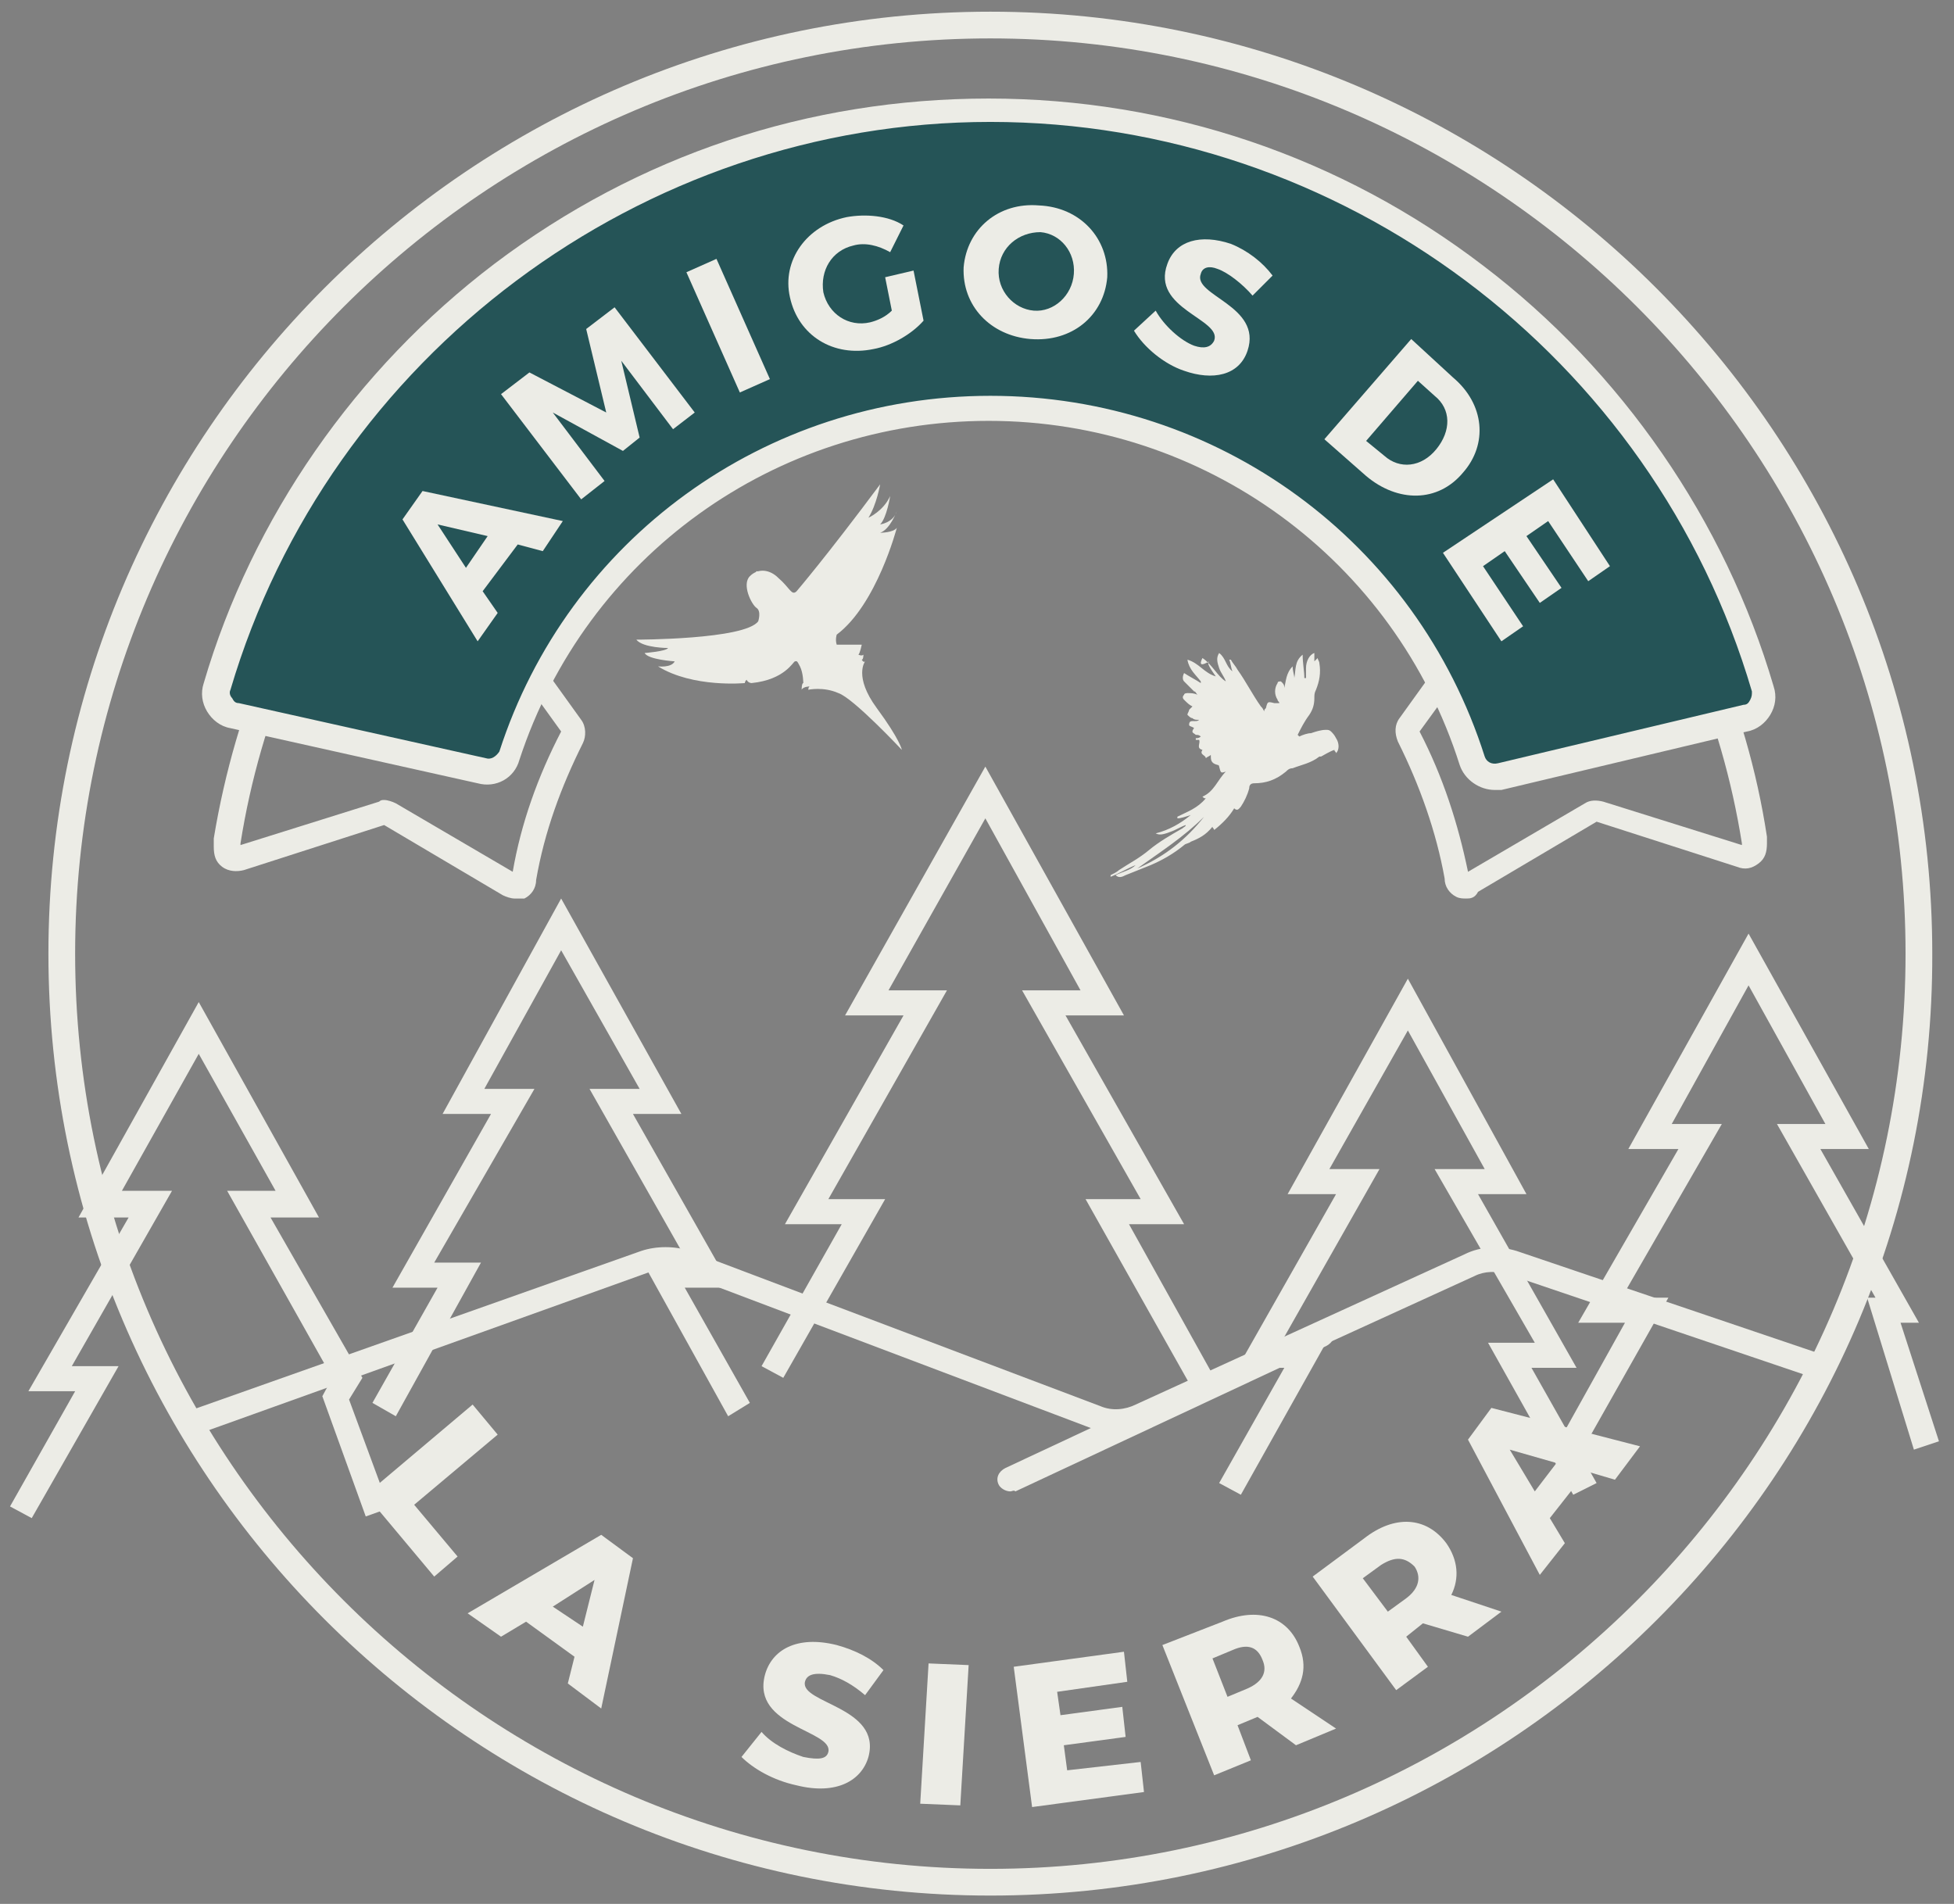 <svg width="117" height="114" viewBox="0 0 117 114" fill="none" xmlns="http://www.w3.org/2000/svg">
<rect x="0" y="0" width="117" height="114" fill="#808080" stroke="none"/>
<path d="M30.8 53.8C30.6 53.8 30.3 53.7 30.1 53.6L23 49.4L14.6 52.1C14.2 52.2 13.7 52.2 13.3 51.9C12.9 51.6 12.8 51.2 12.8 50.7V50.3V50.2C14.1 42.3 17.3 34.8 22.1 28.4C22.4 28.1 22.8 27.9 23.2 27.9C23.6 27.9 24 28.1 24.3 28.5L34.8 43.1C35.1 43.5 35.1 44.1 34.9 44.5C33.6 47.1 32.6 49.8 32.1 52.7C32.1 53.2 31.8 53.6 31.4 53.8C31.2 53.8 31 53.8 30.8 53.8ZM23 47.9C23.2 47.9 23.5 48 23.7 48.1L30.7 52.2C31.2 49.3 32.2 46.5 33.6 43.8L23.3 29.5C18.7 35.7 15.6 42.9 14.4 50.5V50.6L22.7 48C22.8 47.9 22.9 47.9 23 47.9Z" fill="#ECECE6"/>
<path d="M87.8 53.8C87.6 53.8 87.4 53.8 87.2 53.7C86.8 53.5 86.5 53.1 86.5 52.6C86 49.8 85 47 83.7 44.4C83.5 43.9 83.5 43.4 83.8 43L94.3 28.4C94.5 28.1 95 27.8 95.4 27.8C95.8 27.8 96.2 28 96.5 28.3C101.3 34.7 104.6 42.2 105.8 50.1V50.2V50.5C105.8 51 105.7 51.4 105.3 51.7C104.9 52 104.5 52.1 104 51.9L95.6 49.2L88.5 53.4C88.3 53.8 88 53.8 87.8 53.8ZM85 43.8C86.4 46.5 87.3 49.3 87.9 52.2L94.9 48.1C95.2 47.9 95.6 47.9 96 48L104.3 50.6V50.5C103.1 42.9 100 35.7 95.4 29.5L85 43.8Z" fill="#ECECE6"/>
<path d="M14 42.9C13.2 42.7 12.7 41.9 13 41.1C18.9 21.1 37.4 6.6 59.3 6.6C81.2 6.6 99.8 21.2 105.6 41.3C105.8 42.1 105.4 42.9 104.6 43.1L89.9 46.6C89.2 46.8 88.5 46.4 88.2 45.7C84.3 33.5 72.8 24.6 59.3 24.6C45.9 24.6 34.5 33.3 30.5 45.4C30.3 46.1 29.6 46.5 28.9 46.3L14 42.9Z" fill="#255457"/>
<path d="M89.5 47.3C88.6 47.3 87.7 46.7 87.4 45.8C83.5 33.5 72.1 25.2 59.2 25.2C46.4 25.2 35.1 33.3 31.1 45.5C30.8 46.6 29.7 47.2 28.6 46.9L13.8 43.6C13.2 43.5 12.7 43.1 12.4 42.6C12.1 42.1 12 41.5 12.2 40.9C15.1 31 21.3 22.1 29.6 15.8C38.2 9.3 48.4 5.9 59.2 5.9C70 5.9 80.3 9.4 88.8 15.9C97.1 22.2 103.3 31.2 106.2 41.1C106.4 41.7 106.3 42.3 106 42.8C105.7 43.3 105.2 43.7 104.6 43.8L89.9 47.3C89.9 47.3 89.7 47.3 89.5 47.3ZM59.3 23.7C72.9 23.7 84.8 32.4 88.9 45.3C89 45.6 89.3 45.8 89.7 45.7L104.4 42.2C104.6 42.2 104.7 42.1 104.8 41.9C104.9 41.7 104.9 41.6 104.9 41.4C99 21.3 80.3 7.3 59.3 7.3C38.4 7.3 19.7 21.3 13.8 41.3C13.7 41.5 13.8 41.7 13.9 41.8C14 42 14.1 42.1 14.3 42.1L29.1 45.4C29.4 45.5 29.7 45.3 29.9 45C34 32.3 45.8 23.7 59.3 23.7Z" fill="#ECECE6"/>
<path d="M28.9 35.4L29.8 36.7L28.6 38.4L24.1 31.1L25.3 29.4L33.7 31.2L32.5 33L31 32.6L28.9 35.4ZM26.2 31.4L27.9 34L29.2 32.1L26.2 31.4Z" fill="#ECECE6"/>
<path d="M40.3 25.7L37.2 21.6L38.3 26.2L37.3 27L33.099 24.7L36.2 28.8L34.8 29.9L30 23.6L31.7 22.3L36.3 24.7L35.099 19.7L36.8 18.4L41.599 24.7L40.3 25.7Z" fill="#ECECE6"/>
<path d="M44.3 23.5L41.1 16.3L42.9 15.5L46.1 22.7L44.3 23.5Z" fill="#ECECE6"/>
<path d="M54.7 16.2L55.3 19.2C54.6 20 53.4 20.7 52.3 20.9C49.9 21.4 47.8 20.1 47.3 17.8C46.8 15.6 48.3 13.5 50.7 13C51.8 12.8 53.2 12.9 54.1 13.5L53.3 15.1C52.6 14.7 51.8 14.5 51.1 14.7C49.8 15 49.1 16.2 49.3 17.5C49.6 18.8 50.8 19.6 52.1 19.3C52.5 19.2 53 19 53.4 18.6L53 16.6L54.7 16.2Z" fill="#ECECE6"/>
<path d="M66.299 16.6C66.1 18.9 64.2 20.5 61.7 20.3C59.3 20.1 57.599 18.3 57.7 16C57.9 13.7 59.8 12.1 62.2 12.3C64.7 12.4 66.4 14.3 66.299 16.6ZM59.8 16.1C59.7 17.4 60.7 18.5 61.9 18.6C63.099 18.7 64.2 17.7 64.299 16.4C64.4 15.1 63.499 14 62.3 13.9C60.999 13.9 59.9 14.8 59.8 16.1Z" fill="#ECECE6"/>
<path d="M76.199 16.5L74.999 17.7C74.4 17 73.499 16.3 72.899 16.1C72.399 15.9 71.999 16 71.899 16.4C71.399 17.7 75.599 18.3 74.699 21C74.199 22.5 72.599 22.8 70.899 22.2C69.699 21.8 68.499 20.8 67.899 19.8L69.199 18.6C69.699 19.5 70.7 20.4 71.499 20.7C72.1 20.9 72.499 20.8 72.699 20.4C73.199 19.1 68.899 18.5 69.899 15.8C70.399 14.4 71.899 14 73.699 14.6C74.699 15 75.599 15.7 76.199 16.5Z" fill="#ECECE6"/>
<path d="M87 22.6C88.9 24.2 89.1 26.6 87.6 28.3C86.1 30.1 83.7 30.1 81.8 28.5L79.3 26.3L84.5 20.3L87 22.6ZM81.8 26.4L82.9 27.3C83.8 28.1 85.1 28 86 26.9C86.9 25.8 86.9 24.5 85.9 23.7L84.9 22.8L81.8 26.4Z" fill="#ECECE6"/>
<path d="M92.699 31.2L91.399 32.1L93.499 35.2L92.199 36.1L90.099 33L88.799 33.9L91.199 37.5L89.899 38.4L86.399 33.1L92.999 28.7L96.399 33.9L95.099 34.8L92.699 31.2Z" fill="#ECECE6"/>
<path d="M28.299 84.1L29.799 85.9L24.799 90.1L27.399 93.2L26 94.4L21.899 89.5L28.299 84.1Z" fill="#ECECE6"/>
<path d="M34.4 99.2L31.5 97.1L30 98L28 96.6L35.999 91.9L37.9 93.3L35.999 102.3L33.999 100.8L34.4 99.2ZM34.9 97.4L35.599 94.6L33.099 96.2L34.9 97.4Z" fill="#ECECE6"/>
<path d="M44.399 105.2L45.599 103.7C46.199 104.4 47.199 104.9 48.099 105.2C49.099 105.4 49.499 105.3 49.599 104.9C49.899 103.6 44.999 103.4 45.799 100.3C46.199 98.8 47.699 97.9 50.099 98.5C51.199 98.8 52.199 99.3 52.899 100L51.799 101.5C51.099 100.9 50.399 100.5 49.699 100.3C48.699 100.1 48.299 100.3 48.199 100.7C47.899 102 52.8 102.2 51.999 105.2C51.599 106.6 50.099 107.5 47.699 106.9C46.299 106.6 45.099 105.9 44.399 105.2Z" fill="#ECECE6"/>
<path d="M55.6 99.6L58 99.7L57.5 108.1L55.1 108L55.6 99.6Z" fill="#ECECE6"/>
<path d="M68.299 105.5L68.499 107.3L61.799 108.2L60.699 99.8L67.299 98.9L67.499 100.7L63.299 101.3L63.499 102.7L67.199 102.2L67.399 104L63.699 104.5L63.899 106L68.299 105.5Z" fill="#ECECE6"/>
<path d="M75.3 102.8L74.1 103.3L74.9 105.4L72.7 106.3L69.6 98.5L73.2 97.1C75.3 96.2 77.1 96.8 77.8 98.6C78.3 99.8 78 100.8 77.3 101.7L80 103.5L77.6 104.5L75.3 102.8ZM73.8 98.8L72.6 99.3L73.5 101.6L74.7 101.1C75.6 100.7 75.9 100.1 75.6 99.4C75.3 98.6 74.7 98.4 73.8 98.8Z" fill="#ECECE6"/>
<path d="M85.2 97.2L84.2 98L85.5 99.8L83.6 101.2L78.6 94.4L81.7 92.1C83.5 90.7 85.4 90.8 86.6 92.4C87.3 93.4 87.4 94.5 86.9 95.5L89.9 96.5L87.9 98L85.2 97.2ZM82.7 93.7L81.6 94.5L83.1 96.5L84.2 95.7C85 95.1 85.1 94.4 84.7 93.8C84.1 93.2 83.5 93.2 82.7 93.7Z" fill="#ECECE6"/>
<path d="M94.999 88.1L92.799 90.9L93.699 92.4L92.199 94.3L87.899 86.2L89.299 84.3L98.199 86.6L96.699 88.6L94.999 88.1ZM93.199 87.6L90.399 86.8L91.899 89.3L93.199 87.6Z" fill="#ECECE6"/>
<path d="M11.2 86.1L10.7 84.7L38.4 74.9C39.3 74.6 40.4 74.6 41.3 74.9L65.9 84.2C66.6 84.5 67.4 84.4 68 84.1L87.7 75.1C88.7 74.6 89.8 74.6 90.8 74.9L109.4 81.2L108.9 82.6L90.3 76.3C89.6 76.1 88.9 76.1 88.3 76.4L68.6 85.4C67.6 85.9 66.4 85.9 65.3 85.5L40.7 76.2C40.1 76 39.4 76 38.8 76.2L11.2 86.1Z" fill="#ECECE6"/>
<path d="M60.5 89.3C60.2 89.3 59.9 89.1 59.8 88.9C59.6 88.5 59.8 88.1 60.2 87.9L78.8 79.2C79.2 79 79.6 79.2 79.8 79.6C80 80 79.8 80.4 79.4 80.6L60.8 89.3C60.7 89.2 60.6 89.3 60.5 89.3Z" fill="#ECECE6"/>
<path d="M59.299 113.5C28.199 113.5 2.899 88.2 2.899 57.1C2.899 26 28.199 0.7 59.299 0.7C90.399 0.7 115.699 26 115.699 57.1C115.799 88.2 90.499 113.5 59.299 113.5ZM59.299 2.3C29.099 2.3 4.499 26.9 4.499 57.1C4.499 87.3 29.099 111.9 59.299 111.9C89.499 111.9 114.099 87.3 114.099 57.1C114.099 26.9 89.499 2.3 59.299 2.3Z" fill="#ECECE6"/>
<path d="M71.7 83.7L65 71.8H68.3L61.2 59.3H64.7L59 49L53.2 59.3H56.7L49.6 71.8H53L46.9 82.5L45.6 81.8L50.4 73.3H47L54.1 60.8H50.6L59 45.9L67.3 60.8H63.8L70.9 73.3H67.6L73 83L71.7 83.7Z" fill="#ECECE6"/>
<path d="M94.2 89.5L89.1 80.4H91.9L85.9 70H88.9L84.299 61.7L79.6 70H82.6L76.7 80.4H79.4L74.299 89.5L72.999 88.8L76.9 81.9H74.1L79.999 71.5H77.1L84.299 58.6L91.4 71.5H88.499L94.4 81.9H91.7L95.6 88.8L94.2 89.5Z" fill="#ECECE6"/>
<path d="M94.699 86.9L93.399 86.2L97.299 79.2H94.499L100.499 68.8H97.499L104.699 55.9L111.899 68.8H108.999L114.899 79.2H113.799L116.099 86.3L114.599 86.8L111.799 77.7H112.299L106.399 67.3H109.299L104.699 59L100.099 67.3H103.099L97.099 77.7H99.899L94.699 86.9Z" fill="#ECECE6"/>
<path d="M43.6 84.8L38.5 75.6H41.2L35.3 65.2H38.3L33.6 56.9L29 65.2H32L26 75.6H28.8L23.7 84.8L22.3 84L26.2 77.1H23.5L29.4 66.7H26.5L33.6 53.8L40.8 66.7H37.9L43.8 77.1H41L44.9 84L43.6 84.8Z" fill="#ECECE6"/>
<path d="M1.9 90.9L0.6 90.2L4.5 83.3H1.7L7.7 72.9H4.7L11.9 60L19.1 72.9H16.2L21.7 82.5L20.9 83.8L23.3 90.3L21.9 90.8L19.3 83.6L19.9 82.5L13.6 71.3H16.5L11.9 63.1L7.3 71.3H10.3L4.3 81.8H7.1L1.9 90.9Z" fill="#ECECE6"/>
<path d="M71.999 39.4C72.6 39.8 72.9 40.5 73.4 40.8C73.299 40.5 73.1 40.3 72.999 40C72.9 39.7 72.799 39.4 72.999 39.1C73.4 39.4 73.4 39.9 73.799 40.2C73.7 40 73.7 39.7 73.6 39.5H73.7C73.799 39.7 73.999 39.9 74.1 40.1C74.6 40.8 74.999 41.6 75.499 42.3C75.6 42.4 75.6 42.4 75.7 42.6C75.7 42.5 75.7 42.5 75.799 42.4C75.9 42 75.9 42 76.299 42.1C76.4 42.1 76.499 42.1 76.6 42.1C76.6 42 76.499 42 76.499 41.9C76.299 41.6 76.299 41.2 76.499 40.9C76.499 40.8 76.6 40.8 76.7 40.8L76.799 40.9C76.9 41 76.9 41.1 76.9 41.2C76.999 40.8 76.999 40.3 77.4 39.9C77.4 40.2 77.499 40.4 77.499 40.6C77.6 40.1 77.499 39.6 77.999 39.2C77.999 39.7 78.1 40.2 78.1 40.6H78.2C78.2 40.4 78.2 40.2 78.2 40C78.2 39.6 78.4 39.2 78.7 39.1C78.7 39.3 78.7 39.4 78.7 39.6C78.799 39.5 78.799 39.5 78.9 39.4C78.9 39.5 78.999 39.6 78.999 39.7C79.1 40.3 78.999 40.8 78.799 41.3C78.7 41.5 78.7 41.6 78.7 41.8C78.7 42.2 78.6 42.5 78.4 42.8C78.1 43.2 77.9 43.6 77.7 44C77.7 44 77.7 44 77.799 44.1C77.999 44 78.299 43.9 78.499 43.9C78.799 43.8 79.1 43.7 79.4 43.7C79.499 43.7 79.6 43.7 79.7 43.8C79.799 43.9 79.9 44 79.999 44.2C80.2 44.5 80.2 44.9 79.999 45.1C79.999 45 79.9 45 79.9 44.9C79.6 45 79.299 45.2 79.1 45.3H78.999C78.499 45.7 77.9 45.8 77.4 46C77.2 46 77.1 46.1 76.999 46.2C76.4 46.7 75.799 46.9 75.1 46.9C74.9 46.9 74.799 47 74.799 47.2C74.7 47.6 74.499 48 74.299 48.3C74.2 48.4 74.1 48.6 73.9 48.4C73.6 48.9 73.2 49.3 72.7 49.7C72.7 49.6 72.6 49.6 72.6 49.5C72.2 50 71.799 50.2 71.299 50.4C71.2 50.5 70.999 50.5 70.9 50.6C70.299 51.1 69.6 51.5 68.9 51.8C68.4 52 67.9 52.2 67.4 52.4C67.2 52.5 66.999 52.6 66.799 52.4C67.2 52.2 67.7 52.1 67.999 51.8C67.499 52 66.999 52.3 66.499 52.5V52.4C66.7 52.3 66.9 52.2 66.999 52.1C67.6 51.7 68.2 51.4 68.799 50.9C69.4 50.4 70.1 50 70.799 49.6C70.9 49.5 70.999 49.5 70.999 49.4C70.7 49.5 70.4 49.7 70.1 49.8C69.6 50 69.4 50 69.2 49.9C69.999 49.7 70.7 49.3 71.299 48.8C70.999 48.9 70.7 49 70.499 49C70.499 49 70.499 49 70.499 48.9C71.1 48.6 71.7 48.4 72.2 47.8C72.1 47.8 72.1 47.8 71.999 47.7C72.7 47.4 72.9 46.7 73.4 46.2C73.1 46.3 73.1 46.3 72.999 45.9C72.999 45.8 72.9 45.8 72.9 45.8C72.499 45.7 72.499 45.5 72.499 45.2C72.4 45.3 72.299 45.3 72.2 45.4C72.2 45.2 71.799 45.2 71.999 44.9C71.6 44.8 71.9 44.5 71.799 44.3C71.7 44.3 71.6 44.3 71.6 44.3C71.6 44.3 71.6 44.3 71.6 44.2C71.7 44.2 71.799 44.2 71.9 44.1C71.799 44 71.7 44 71.6 44C71.499 43.9 71.4 43.9 71.4 43.8C71.4 43.7 71.499 43.6 71.499 43.6C71.4 43.5 71.2 43.5 71.2 43.4C71.2 43 71.6 43.3 71.799 43.1C71.6 43.1 71.499 43.1 71.4 43C71.299 43 71.2 42.9 71.1 42.8C71.1 42.7 71.2 42.6 71.2 42.5C71.299 42.4 71.299 42.4 71.4 42.3C71.2 42.2 71.1 42.1 70.9 41.9C70.799 41.8 70.799 41.7 70.9 41.6C70.9 41.5 71.1 41.5 71.1 41.5C71.299 41.5 71.499 41.5 71.7 41.6C71.6 41.5 71.6 41.4 71.499 41.4C71.299 41.2 71.1 41 70.9 40.8C70.799 40.7 70.799 40.5 70.9 40.3C71.2 40.5 71.6 40.7 71.9 40.9C71.9 40.9 71.9 40.9 71.9 40.8C71.6 40.4 71.2 40.1 71.1 39.5C71.799 39.7 72.1 40.3 72.799 40.5C72.299 39.8 72.299 39.7 72.4 39.6C71.9 39.9 71.799 39.8 71.999 39.4ZM68.1 52C69.7 51.3 70.999 50.3 72.1 48.9C70.9 50.1 69.499 51 68.1 52Z" fill="#ECECE6"/>
<path d="M47.7 35.4C47.7 35.4 49.5 33.3 52.7 29C52.7 29 52.5 30.2 52 31C52 31 52.9 30.6 53.3 29.7C53.3 29.7 53.1 31 52.7 31.4C52.7 31.4 53.5 31.3 53.7 30.6C53.7 30.6 53.3 31.7 52.7 31.9C52.7 31.9 53.5 31.9 53.7 31.6C53.7 31.6 52.5 36.2 50.1 38C50.1 38 50 38.3 50.1 38.6C50.1 38.6 51 38.6 51.6 38.6C51.6 38.6 51.5 39.1 51.4 39.2C51.4 39.2 51.6 39.3 51.7 39.2C51.7 39.2 51.7 39.5 51.6 39.5C51.6 39.5 51.7 39.7 51.8 39.6C51.8 39.6 51.1 40.5 52.5 42.4C53.9 44.3 54 44.9 54 44.9C54 44.9 51.1 41.8 50.2 41.5C49.3 41.1 48.4 41.3 48.4 41.3C48.4 41.3 48.4 41.1 48.5 41.1C48.5 41.1 48.1 41.1 48 41.3C48 41.3 48 40.9 48.1 40.9C48.1 40.9 48.1 40.3 47.9 39.9C47.7 39.5 47.7 39.6 47.6 39.6C47.5 39.6 47 40.7 45 40.9C45 40.9 44.8 40.9 44.7 40.7C44.7 40.7 44.6 40.8 44.6 40.9C44.6 40.9 41.5 41.2 39.4 39.9C39.4 39.9 40.2 40 40.4 39.6C40.4 39.6 38.8 39.5 38.6 39.1C38.6 39.1 39.9 39 40 38.8C40 38.8 38.5 38.8 38.1 38.3C38.1 38.3 44.6 38.3 45.4 37.2C45.4 37.2 45.6 36.6 45.3 36.4C45 36.2 44.4 35 44.9 34.5C45.4 34 46.1 34.1 46.6 34.6C47.3 35.2 47.4 35.7 47.7 35.4Z" fill="#ECECE6"/>
<path d="M45.3 34.2C45.3 34.2 45.3 34.1 45.3 34.2C45.4 34.2 45.8 34.3 45.8 34.3L45.4 34.5C45.3 34.5 45.2 34.3 45.3 34.2Z" fill="#ECECE6"/>
</svg>
